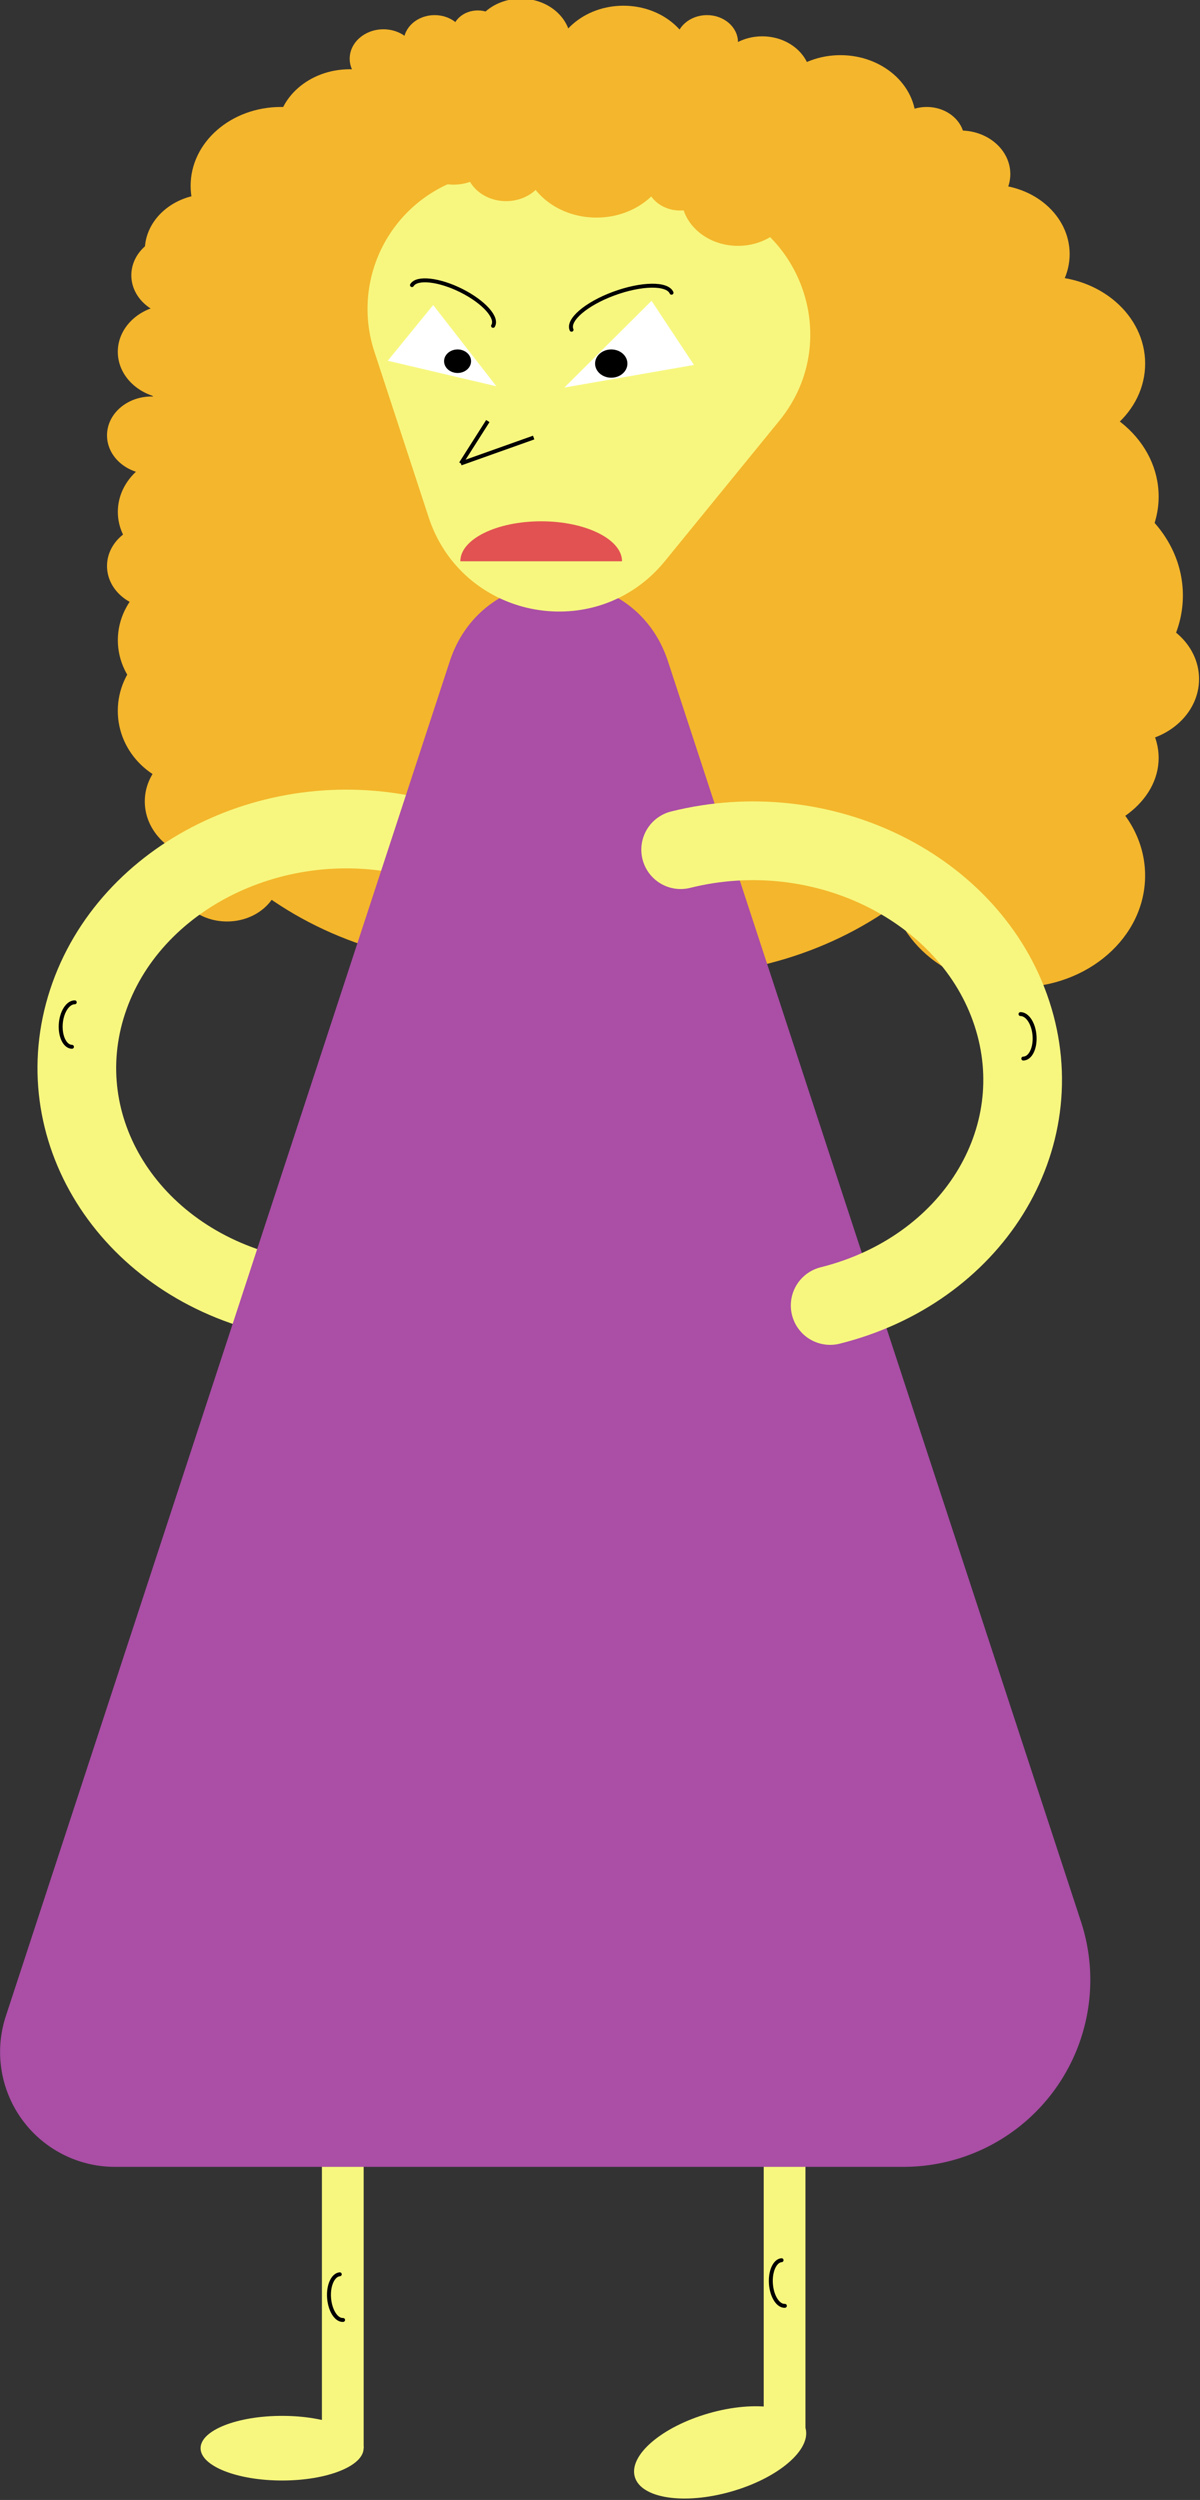 <svg id="Layer_1" data-name="Layer 1" xmlns="http://www.w3.org/2000/svg" width="305" height="635" viewBox="0 0 305 635"><rect x="0" y="0" width="305" height="635" fill="#333333" stroke="none"/><defs><style>.cls-1{fill:#f4b62c;}.cls-2,.cls-4,.cls-8{fill:none;}.cls-2{stroke:#f7f77f;stroke-width:20px;}.cls-2,.cls-4{stroke-linecap:round;}.cls-2,.cls-8{stroke-miterlimit:10;}.cls-3{fill:#f7f77f;}.cls-4,.cls-8{stroke:#000;}.cls-4{stroke-linejoin:round;}.cls-5{fill:#aa4ea6;}.cls-6{fill:#fff;}.cls-7{fill:#e25252;}</style></defs><ellipse class="cls-1" cx="57.7" cy="222.4" rx="13.36" ry="11.66"/><ellipse class="cls-1" cx="53.93" cy="203.57" rx="17.13" ry="14.95"/><path class="cls-1" d="M118.66,245.09l45.8,2.58c49.49,2.79,92.2-29.95,95.39-73.13L265.59,97c3.2-43.18-34.32-80.44-83.81-83.23L136,11.17C86.49,8.38,43.79,41.12,40.59,84.3l-5.74,77.56C31.65,205,69.18,242.3,118.66,245.09Z"/><path class="cls-2" d="M68.45,328.61c-36-9-56.68-42.19-46.2-74.16s48.16-50.61,84.16-41.62"/><ellipse class="cls-1" cx="258.5" cy="222.4" rx="32.55" ry="28.4"/><rect class="cls-3" x="194.1" y="537.95" width="10.61" height="80.31" transform="translate(398.82 1156.22) rotate(-180)"/><path class="cls-4" d="M199.49,585.69c-1.73.1-3.32-2.4-3.55-5.59s1-5.87,2.71-6"/><ellipse class="cls-3" cx="183" cy="622.94" rx="22.56" ry="10.34" transform="translate(-164.2 74.31) rotate(-15.96)"/><rect class="cls-3" x="81.81" y="541.54" width="10.61" height="80.31" transform="translate(174.24 1163.39) rotate(-180)"/><path class="cls-4" d="M87.2,589.28c-1.73.1-3.32-2.41-3.56-5.6s1-5.86,2.72-6"/><ellipse class="cls-3" cx="71.7" cy="621.85" rx="20.72" ry="8.21"/><path class="cls-5" d="M114.31,168,1.48,512.11a29.18,29.18,0,0,0,27.73,38.28H229.65a47.48,47.48,0,0,0,45.11-62.26L169.78,168C161,141.17,123.1,141.17,114.31,168Z"/><path class="cls-3" d="M169,142.52l29.07-35.64c17.06-20.9,4.87-52.42-21.81-56.42l-42.86-6.41A34.8,34.8,0,0,0,95.15,89.31l13.79,42.05C117.51,157.5,151.59,163.84,169,142.52Z"/><ellipse class="cls-1" cx="265.7" cy="92.35" rx="25.36" ry="22.12"/><ellipse class="cls-1" cx="266.04" cy="151.25" rx="34.61" ry="30.2"/><ellipse class="cls-1" cx="265.36" cy="126.13" rx="29.13" ry="25.41"/><ellipse class="cls-1" cx="268.1" cy="192.51" rx="26.39" ry="20.03"/><ellipse class="cls-1" cx="286.26" cy="172.47" rx="18.5" ry="16.15"/><ellipse class="cls-1" cx="251.65" cy="64.54" rx="20.22" ry="17.64"/><ellipse class="cls-1" cx="235.54" cy="35.54" rx="9.59" ry="8.37"/><ellipse class="cls-1" cx="244.11" cy="44.21" rx="12.68" ry="11.06"/><ellipse class="cls-1" cx="227.66" cy="68.13" rx="19.53" ry="17.04"/><ellipse class="cls-1" cx="210.19" cy="49.89" rx="16.45" ry="14.35"/><ellipse class="cls-1" cx="219.44" cy="92.05" rx="13.36" ry="11.66"/><ellipse class="cls-1" cx="187.57" cy="49.89" rx="14.39" ry="12.56"/><ellipse class="cls-1" cx="151.59" cy="38.83" rx="18.85" ry="16.44"/><ellipse class="cls-1" cx="172.84" cy="46" rx="8.57" ry="7.47"/><ellipse class="cls-1" cx="128.63" cy="42.12" rx="10.28" ry="8.97"/><ellipse class="cls-1" cx="115.27" cy="37.03" rx="11.31" ry="9.87"/><ellipse class="cls-1" cx="71.41" cy="47.2" rx="22.96" ry="20.03"/><ellipse class="cls-1" cx="88.88" cy="33.74" rx="18.5" ry="16.15"/><ellipse class="cls-1" cx="213.61" cy="30.75" rx="19.19" ry="16.74"/><ellipse class="cls-1" cx="193.74" cy="19.99" rx="12.34" ry="10.76"/><ellipse class="cls-1" cx="158.45" cy="17.3" rx="18.16" ry="15.85"/><ellipse class="cls-1" cx="179.69" cy="10.72" rx="7.88" ry="6.88"/><ellipse class="cls-1" cx="132.4" cy="10.72" rx="12.68" ry="11.06"/><ellipse class="cls-1" cx="121.44" cy="8.33" rx="6.51" ry="5.68"/><ellipse class="cls-1" cx="106.02" cy="13.41" rx="4.8" ry="4.19"/><ellipse class="cls-1" cx="110.47" cy="10.72" rx="7.88" ry="6.88"/><ellipse class="cls-1" cx="97.45" cy="14.91" rx="8.57" ry="7.47"/><ellipse class="cls-1" cx="45.37" cy="69.92" rx="11.99" ry="10.46"/><ellipse class="cls-1" cx="53.25" cy="63.64" rx="16.45" ry="14.35"/><ellipse class="cls-1" cx="50.16" cy="180.55" rx="20.22" ry="19.43"/><ellipse class="cls-1" cx="52.22" cy="162.61" rx="22.27" ry="19.43"/><ellipse class="cls-1" cx="39.54" cy="143.77" rx="12.34" ry="10.76"/><ellipse class="cls-1" cx="47.08" cy="130.02" rx="17.13" ry="14.95"/><ellipse class="cls-1" cx="38.51" cy="110.58" rx="11.31" ry="9.87"/><ellipse class="cls-1" cx="46.74" cy="94.44" rx="10.62" ry="9.27"/><ellipse class="cls-1" cx="43.65" cy="89.36" rx="13.71" ry="11.96"/><path class="cls-4" d="M145.27,83.76c-1.1-2.47,3.7-6.59,10.72-9.18s13.59-2.7,14.69-.22"/><path class="cls-4" d="M125.32,82.77c1.26-2.06-2.33-6.06-8-8.92s-11.35-3.5-12.61-1.43"/><path class="cls-4" d="M19,254.59c-1.77,0-3.37,2.47-3.56,5.59s1.08,5.68,2.85,5.71"/><polygon class="cls-6" points="143.44 98.44 176.38 92.7 165.6 76.41 143.44 98.44"/><polygon class="cls-6" points="126.17 98.12 98.56 91.63 110.1 77.48 126.17 98.12"/><ellipse cx="155.36" cy="92.35" rx="4.11" ry="3.59"/><ellipse cx="116.3" cy="91.75" rx="3.43" ry="2.99"/><path class="cls-7" d="M117,142.57c0-5.61,9.21-10.16,20.56-10.16S158.1,137,158.1,142.57"/><ellipse class="cls-7" cx="145.77" cy="137.49" rx="6.85" ry="2.09"/><ellipse class="cls-7" cx="132.06" cy="137.49" rx="6.85" ry="2.09"/><path class="cls-2" d="M211,331.6c36-9,56.68-42.19,46.2-74.16S209,206.83,173,215.82"/><path class="cls-4" d="M259.38,257.58c1.78,0,3.37,2.47,3.57,5.59s-1.08,5.68-2.86,5.71"/><line class="cls-8" x1="135.64" y1="111.14" x2="117.14" y2="117.72"/><line class="cls-8" x1="123.99" y1="106.95" x2="117.14" y2="117.72"/></svg>
